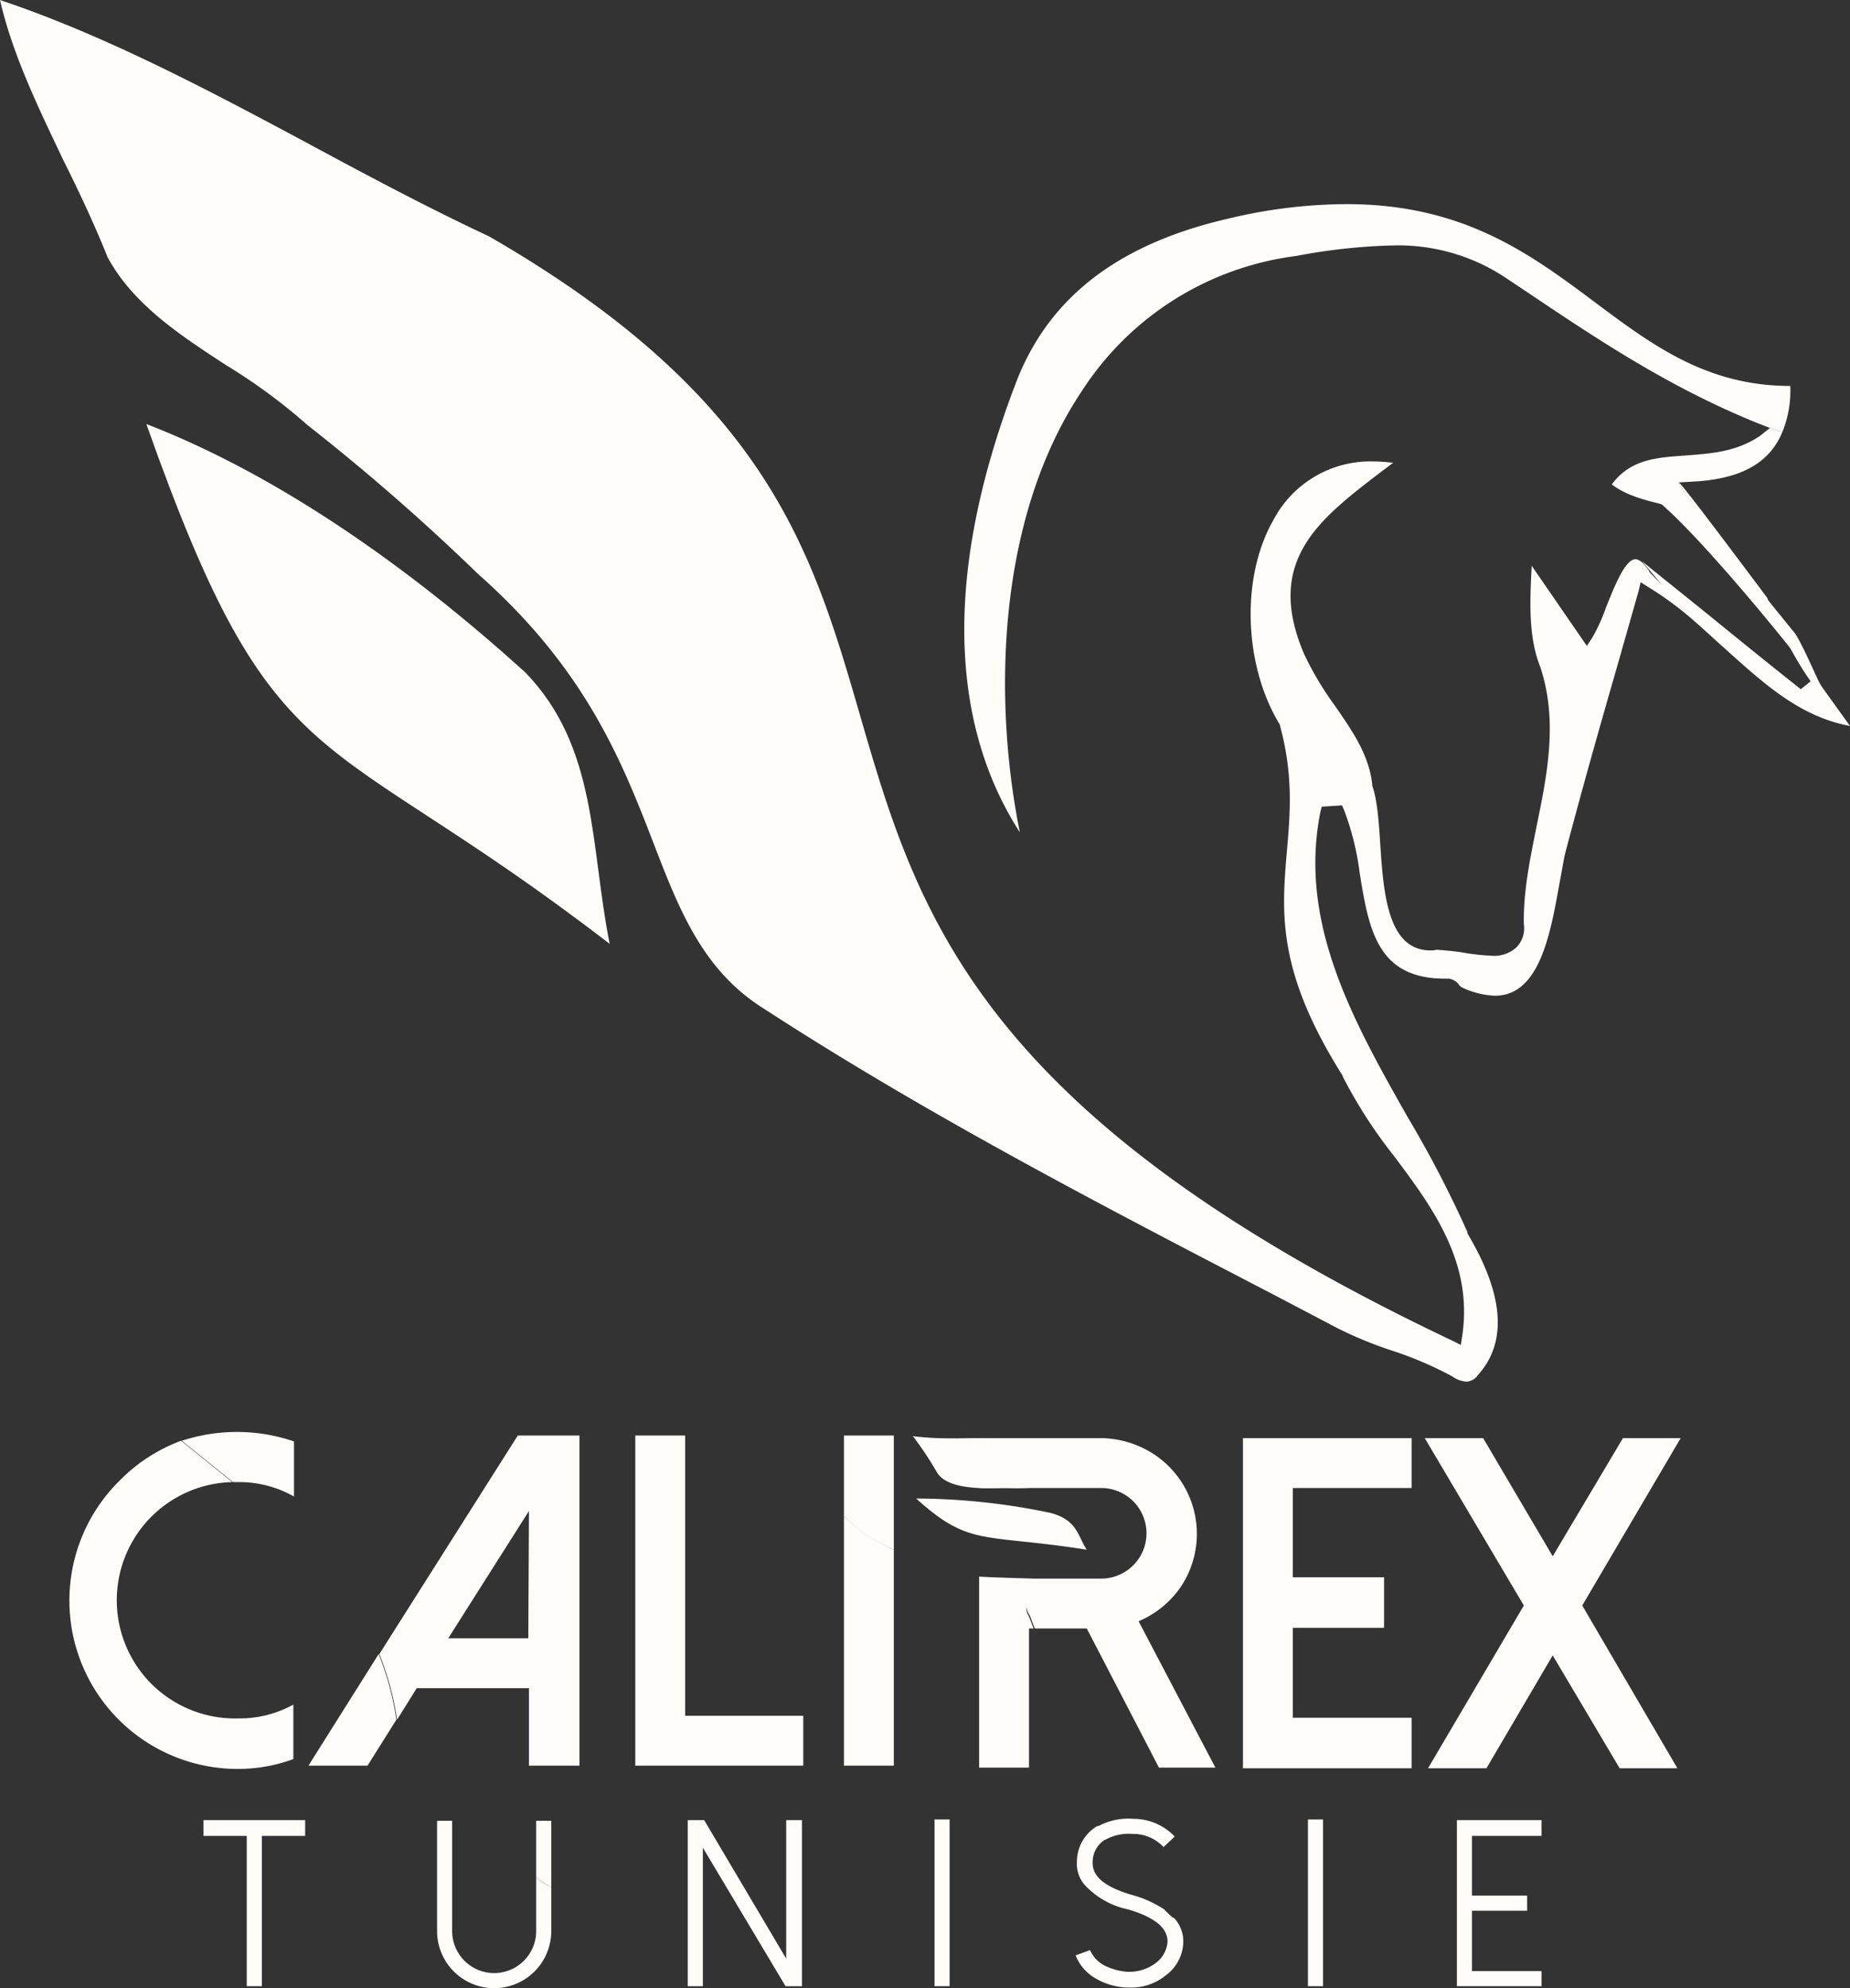 <svg id="a48fd178-b4a8-41fe-81a2-2a13639e9ce0" data-name="ee2d0d6a-f327-4862-90c9-82b3fae86934" xmlns="http://www.w3.org/2000/svg" viewBox="0 0 281.9 302.9"><rect x="0" y="0" width="281.9" height="302.9" fill="#333333" stroke="none"/><defs><style>.facd333e-9172-444c-9d13-0a107eee00bf{fill:#fffcfa;}</style></defs><path class="facd333e-9172-444c-9d13-0a107eee00bf" d="M18.1,225.7a25.65,25.65,0,0,0,18.1,43.8,24.55,24.55,0,0,0,8.5-1.5v-8.3a17,17,0,0,1-8.5,2.1,18,18,0,1,1-.8-36l-7.8-6.3A25.65,25.65,0,0,0,18.1,225.7Z"/><path class="facd333e-9172-444c-9d13-0a107eee00bf" d="M27.7,219.5l7.8,6.3h.8a16.84,16.84,0,0,1,8.5,2.2v-8.4a27,27,0,0,0-17.1-.1Z"/><path class="facd333e-9172-444c-9d13-0a107eee00bf" d="M47,269h9l4.4-7a43.53,43.53,0,0,0-2.7-10Z"/><path class="facd333e-9172-444c-9d13-0a107eee00bf" d="M57.8,252a43.53,43.53,0,0,1,2.7,10l3-4.8H80.6V269h7.7V218.7H78.9Zm22.7-2.4H68.3l12.3-19.4Z"/><polygon class="facd333e-9172-444c-9d13-0a107eee00bf" points="104.4 218.7 96.8 218.7 96.8 269 122.4 269 122.4 261.4 104.4 261.4 104.4 218.7"/><path class="facd333e-9172-444c-9d13-0a107eee00bf" d="M128.6,269h7.6V236.1a26,26,0,0,1-7.6-5.1Z"/><path class="facd333e-9172-444c-9d13-0a107eee00bf" d="M128.6,231a24.19,24.19,0,0,0,7.6,5.1V218.7h-7.6Z"/><path class="facd333e-9172-444c-9d13-0a107eee00bf" d="M157.5,240.5s-7.2-.2-8.3-.3v29.1h7.6V248.1h.7c-.3-.7-.5-1.4-.8-2C155.4,244.1,159.2,241.9,157.5,240.5Z"/><path class="facd333e-9172-444c-9d13-0a107eee00bf" d="M173.5,247a14.8,14.8,0,0,0,6.4-5.2,14.52,14.52,0,0,0-4-20.2,15.11,15.11,0,0,0-8-2.5H149.3v7.6c5.4,0,5,.1,7.6,0h10.9a6.9,6.9,0,0,1,0,13.8H157.6c-.3.1-2.1,3.6-.7,5.6.3.7.5,1.4.8,2h7.9l11,21.2h8.6Z"/><polygon class="facd333e-9172-444c-9d13-0a107eee00bf" points="189.4 269.4 215.1 269.4 215.1 261.7 197 261.7 197 248 210.9 248 210.9 240.3 197 240.3 197 226.7 215.1 226.7 215.1 219.1 189.4 219.1 189.4 269.4"/><polygon class="facd333e-9172-444c-9d13-0a107eee00bf" points="256.1 219.1 247.3 219.1 236.6 237.1 226 219.1 217.1 219.1 232.2 244.6 217.6 269.4 226.5 269.4 236.6 252.2 246.8 269.4 255.6 269.4 241.1 244.6 256.1 219.1"/><polygon class="facd333e-9172-444c-9d13-0a107eee00bf" points="31 279.7 37.6 279.7 37.6 302.6 39.9 302.6 39.9 279.7 46.5 279.7 46.5 277.3 31 277.3 31 279.7"/><path class="facd333e-9172-444c-9d13-0a107eee00bf" d="M81.7,294.2a6.4,6.4,0,0,1-12.8,0V277.4H66.6v16.8a8.7,8.7,0,0,0,17.4,0h0v-6.7a9.13,9.13,0,0,1-2.3-1.5v8.2Z"/><path class="facd333e-9172-444c-9d13-0a107eee00bf" d="M81.7,286a11.35,11.35,0,0,0,2.3,1.5V277.4H81.7Z"/><polygon class="facd333e-9172-444c-9d13-0a107eee00bf" points="119.8 298.4 107.3 277.3 104.8 277.3 104.8 302.6 107.1 302.6 107.1 281.5 119.7 302.6 122.2 302.6 122.2 277.3 119.8 277.3 119.8 298.4"/><rect class="facd333e-9172-444c-9d13-0a107eee00bf" x="142.4" y="277.2" width="2.3" height="25.4"/><path class="facd333e-9172-444c-9d13-0a107eee00bf" d="M172.6,279.4a6.34,6.34,0,0,1,4.7,2l1.7-1.6a8.69,8.69,0,0,0-6.3-2.7,9.66,9.66,0,0,0-5.5,1.2c.4.7.8,1.3,1.2,2A7.43,7.43,0,0,1,172.6,279.4Z"/><path class="facd333e-9172-444c-9d13-0a107eee00bf" d="M178.8,292.2a8.64,8.64,0,0,1-1.4-1.3,16.72,16.72,0,0,0-4.9-2.2c-4.1-1.2-6.1-2.8-6-5a4,4,0,0,1,2-3.5h0c-.4-.7-.8-1.3-1.2-2h-.1a6.3,6.3,0,0,0-3.1,5.4,4.89,4.89,0,0,0,1.4,3.8,12.51,12.51,0,0,0,6.4,3.5c4.1,1.2,6.1,2.9,6,5a4.43,4.43,0,0,1-1.7,3.1,6.71,6.71,0,0,1-4.5,1.4,9.54,9.54,0,0,1-3.3-.9,4.87,4.87,0,0,1-2.3-2.4l-2.2.8a7,7,0,0,0,3.2,3.6,10.18,10.18,0,0,0,4.5,1.3h.5a8.29,8.29,0,0,0,5.6-1.9,6.46,6.46,0,0,0,2.6-4.8,5.25,5.25,0,0,0-1.4-3.9Z"/><path class="facd333e-9172-444c-9d13-0a107eee00bf" d="M177.3,291a17.88,17.88,0,0,1,1.4,1.3A5.71,5.71,0,0,0,177.3,291Z"/><rect class="facd333e-9172-444c-9d13-0a107eee00bf" x="199.3" y="277.2" width="2.3" height="25.4"/><polygon class="facd333e-9172-444c-9d13-0a107eee00bf" points="234.9 279.7 234.9 277.3 222 277.3 222 302.6 234.9 302.6 234.9 300.3 224.3 300.3 224.3 291.1 232.7 291.1 232.7 288.8 224.3 288.8 224.3 279.7 234.9 279.7"/><path class="facd333e-9172-444c-9d13-0a107eee00bf" d="M269.3,91.1c-8.9-11.9-13.4-17.8-13.6-17.7s8.5,12.6,26.2,37.2c-7.7-1.4-13.3-6.6-19.3-12-1.8-1.6-3.6-3.3-5.5-4.9-2.3-2.7-4.6-5.5-6.9-8.2,3.8,3.1,7.6,6.1,11.4,9.2,4.3,3.5,8.5,6.9,12.8,10.3l1.5-1.2a52.76,52.76,0,0,1-3.6-6A41.18,41.18,0,0,1,269.3,91.1Z"/><path class="facd333e-9172-444c-9d13-0a107eee00bf" d="M272.8,58.8h0a16.68,16.68,0,0,1-1.2,7l-1.9-.6-1.8-.7c-13.4-5.4-24.5-12.8-35.2-20l-3.3-2.2a29.54,29.54,0,0,0-17.3-4.9A89.35,89.35,0,0,0,197.5,39a45.71,45.71,0,0,0-32.6,20.5c-13.2,19.7-13.5,47.5-9.5,67.3-8.2-12.7-13.7-34.1-.7-68.2,4.9-13.1,15.5-21.4,32.5-25.3a77.79,77.79,0,0,1,18-2.2c17.8,0,28,7.6,37.9,15C251.8,52.6,260.1,58.8,272.8,58.8Z"/><path class="facd333e-9172-444c-9d13-0a107eee00bf" d="M269.7,65.2l1.9.6c-2,4.9-6.6,7.3-14.1,7.6l-1.8.1,1,1.5c3.4,5,13.4,17.3,16.9,21.6,1.6,2.6,3.5,7.5,4.2,8.4l-5.6-7c-4.4-5.5-13.4-16.2-18.7-20.9l-.2-.2-.2-.1c-2.4-.6-5.3-1.3-7.5-3,2.8-3.8,6.7-4.1,11.2-4.4,3.8-.3,7.7-.5,11.4-3Z"/><path class="facd333e-9172-444c-9d13-0a107eee00bf" d="M257.7,92.9l-.6.8a50.47,50.47,0,0,0-6-4.3l-1.1-.7-.3,1.3-3.3,11.6c-2.8,9.7-5.4,18.9-7.9,28.4-.3,1.3-.5,2.7-.8,4.2-1.4,7.8-3,17.5-9.9,17.5a12.82,12.82,0,0,1-5.1-1.3c-.1-.1-.3-.2-.4-.4a2.37,2.37,0,0,0-1.5-.9h-.6c-10.3,0-11.6-7.4-13-16a41.72,41.72,0,0,0-2.4-9.7l-.3-.7-3.1.2-.2.8c-3.4,17,5.1,32,13.3,46.5a170.9,170.9,0,0,1,9.1,17.5v.2c5.6,9.4,6.1,16.6,1.6,21.6a2.33,2.33,0,0,1-1.7,1,4.19,4.19,0,0,1-2.2-.8,55.3,55.3,0,0,0-9.4-4,61.27,61.27,0,0,1-8-3.3l-10.1-5.3c-25.8-13.4-52.4-27.2-77.2-43.3-9.4-5.8-13-14.9-17-25.3-4.8-12.4-10.3-26.5-26.7-41a330,330,0,0,0-26-22.7,87.51,87.51,0,0,0-12.5-9.2c-6.9-4.5-14.1-9.2-18-16.4-2-5-4.4-10.1-6.8-14.9C5.8,16.3,1.9,8.3,0,0,16.1,5.4,31.9,13.8,47.2,22c8.9,4.8,18.1,9.7,27.3,14C117,60.5,123.8,84,131,108.8c8.7,30,17.6,61,90.4,95.5l1.2.6.2-1.3c1.7-11.2-4.4-19.5-10.4-27.5a73.41,73.41,0,0,1-7.8-12.1v-.1c-10.1-16-9.3-24.9-8.5-34.3.5-5.7,1-11.6-1.1-19.2v-.1l-.1-.1c-5.4-9-5.8-22.3-.9-30.9a16.7,16.7,0,0,1,15.3-9c1,0,2,.1,3,.2l-2,1.5c-9.4,7.2-17.6,13.5-11.6,27.6a48.42,48.42,0,0,0,4.7,7.9c2.7,3.9,5.2,7.5,5.7,12v.2c.7,1.9,1,5.2,1.2,8.6.5,7.7,1.1,16.5,7.7,16.5h.2c.3,0,.6-.1.8-.1,1.3.1,2.5.2,3.8.4a32.93,32.93,0,0,0,4.4.5,5,5,0,0,0,3.9-1.3,4.15,4.15,0,0,0,1.1-3.5c-.1-5.1,1-10.2,2-15.2,1.6-7.8,3.2-15.9.5-24-1.8-4.5-1.6-9.8-1.3-15.4l8.4,12.2.8-1.2a27.17,27.17,0,0,0,2.1-4.6c1.2-3,2.9-7.4,4.5-7.4q.9,0,2.1,1.8h0v.1A51.45,51.45,0,0,0,257.7,92.9Z"/><path class="facd333e-9172-444c-9d13-0a107eee00bf" d="M80,102.4c11.1,11.4,9.9,26.4,12.9,41.4C48.5,109.6,42,120.3,22.3,64.6,43,72.6,63.1,87.1,80,102.4Z"/><path class="facd333e-9172-444c-9d13-0a107eee00bf" d="M160.1,230.5c4.1,1.1,4.1,3.5,5.5,5.6-15.9-2.5-17.8-.4-26-7.8A100.64,100.64,0,0,1,160.1,230.5Z"/><path class="facd333e-9172-444c-9d13-0a107eee00bf" d="M142.7,224.2a49.16,49.16,0,0,0-3.6-5.4c5.7.7,9.6,0,12.6.5,5.6.9,8.2,1.7,13.7,6.3C158.3,225.9,145.2,228.7,142.7,224.2Z"/><path class="facd333e-9172-444c-9d13-0a107eee00bf" d="M265.3,88.8l6.8,8.9"/></svg>